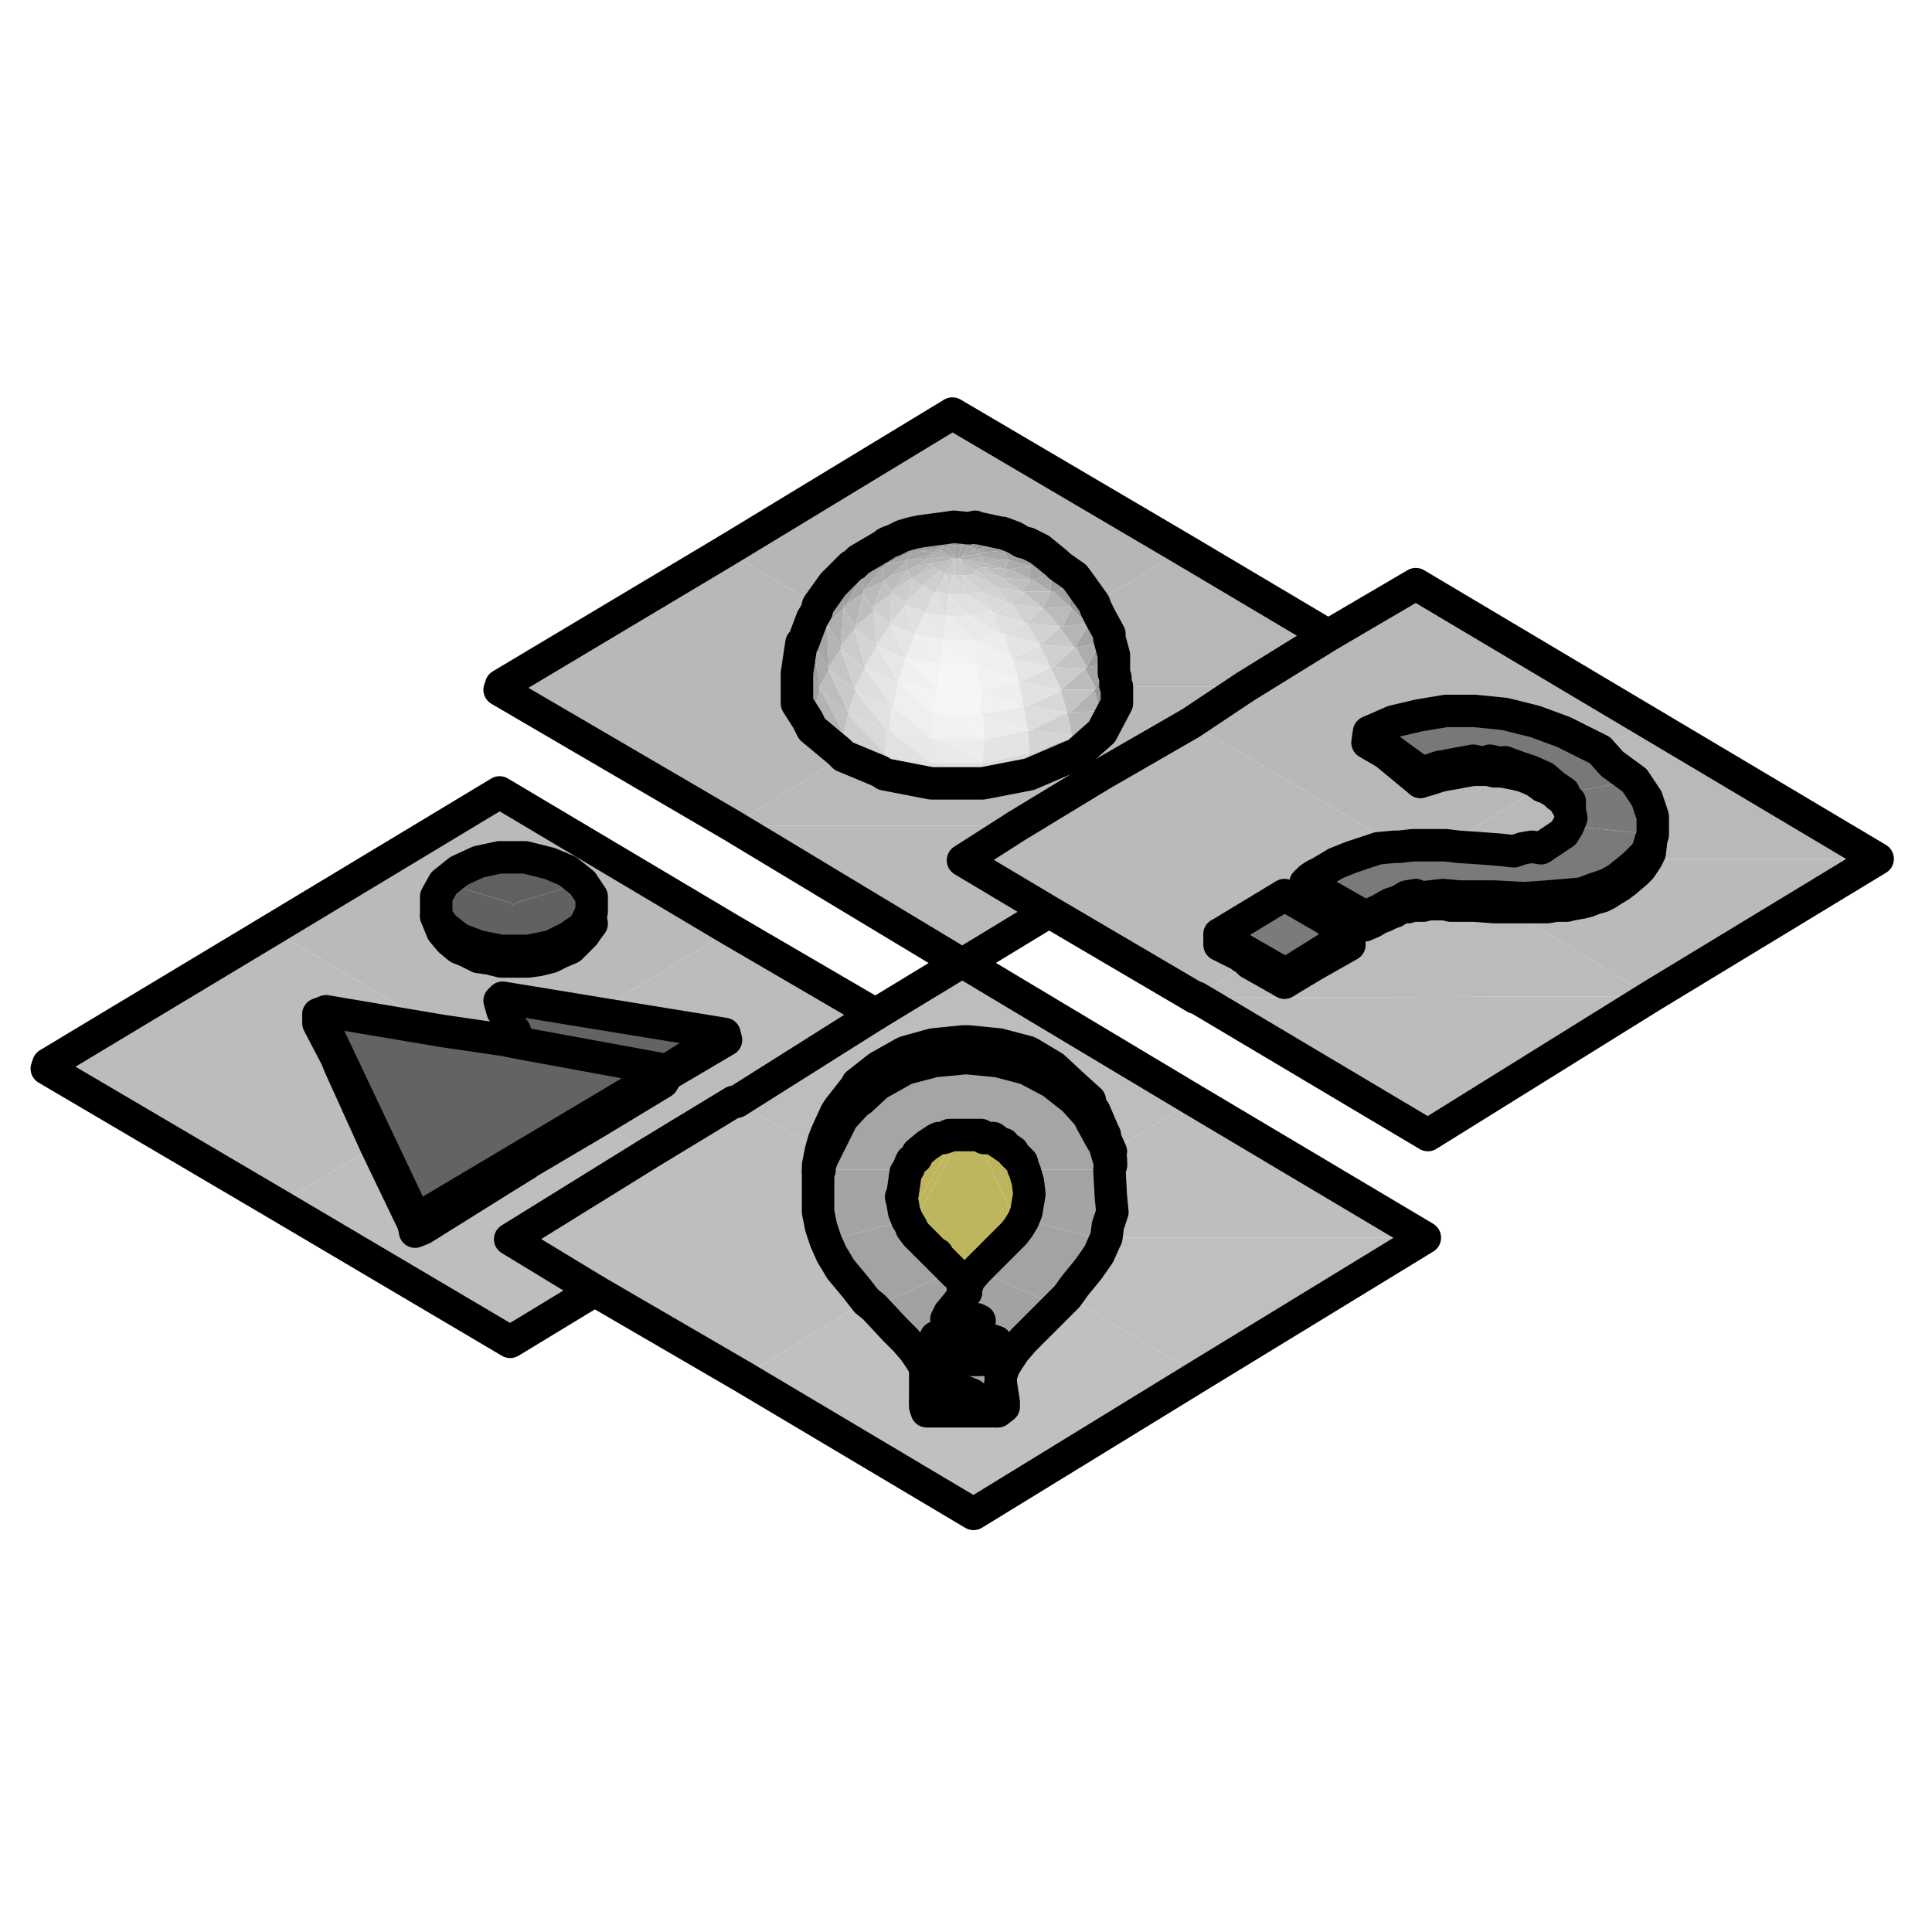 <?xml version="1.0" encoding="iso-8859-1"?>
<!DOCTYPE svg PUBLIC "-//W3C//DTD SVG 20000303 Stylable//EN"
"http://www.w3.org/TR/2000/03/WD-SVG-20000303/DTD/svg-20000303-stylable.dtd">
<!-- Generator: --> 
<svg width="256pt" height="256pt" viewBox="0 0 256 256">
	<g  id="FRAME_0" style="visibility:visible" fill-rule="evenodd">
		<path style="fill:rgb(107,107,107);opacity:1;stroke-width:0"
		 d="M126.4,69.8 L126.6,70 L125.2,70 L125,70 L126.4,69.8 M116.6,72.8 L114,74.2 L113.8,74.2 L113.6,74.6 L113.2,74.8 L113.8,74.2 L117.2,72.2 L116.6,72.8 M213,117.2 L214.4,116.4 L214.6,117.4 L213.6,118 L213,117.2 "/>
		<path style="fill:rgb(182,182,182);opacity:1;stroke-width:0"
		 d="M126.4,69.8 L125,70 L122,70.4 L121,70.6 L119.6,71 L119.2,71.2 L118.8,71.4 L118.4,71.6 L117.8,71.8 L117.4,72 L117.2,72.2 L113.8,74.2 L113.2,74.8 L112.8,75 L110.4,77.4 L108.4,80.2 L96.2,73 L126.2,54.8 L156.8,72.8 L145,80 L144,78.6 L143,77.2 L142.4,76.4 L140.4,75 L140,74.6 L137.8,72.8 L136.2,72 L135.4,71.8 L134.4,71.2 L132.8,70.6 L132.6,70.6 L129.8,70 L129.6,70 L129.2,69.8 L128.4,70 L126.4,69.8 M123,74 L123.6,73.8 L123.6,74.6 L123.4,74.6 L121,75.2 L123,74 M112.2,80 L114.4,78.6 L113.4,83 L111.8,80.6 L112.2,80 "/>
		<path style="fill:rgb(101,101,101);opacity:1;stroke-width:0"
		 d="M126.4,69.8 L128.4,70 L126.6,70 L126.4,69.8 "/>
		<path style="fill:rgb(109,109,109);opacity:1;stroke-width:0"
		 d="M128.4,70 L129.2,69.8 L129.6,70 L129.8,70 L130.4,70.4 L128.4,70.2 L128.4,70 M122,70.6 L121.8,70.8 L121.4,71 L121.2,71 L118.6,71.8 L118,71.8 L117.8,71.8 L118.4,71.6 L118.8,71.4 L119.2,71.2 L119.6,71 L121,70.6 L122,70.6 M73,125.4 L74.2,126.2 L73,126.8 L73,125.4 "/>
		<path style="fill:rgb(122,122,122);opacity:1;stroke-width:0"
		 d="M125,70 L125.2,70 L125.6,70.8 L123,70.6 L124,70.2 L125,70 M147.6,86.8 L147.6,89.2 L147,88 L147,87.4 L147.6,86.8 M204.4,104.2 L204.6,103.6 L205,104.4 L204.4,104.2 M207.8,109.4 L217.4,110.4 L217.8,110.4 L218.4,110.6 L219,110.6 L218.8,111.2 L218.2,113 L216.6,114.6 L214.4,116.4 L213,117.2 L211.2,117.8 L209.6,118.4 L207.4,118.6 L205,118.8 L202.2,119 L201.8,119 L198,118.8 L193.8,118.8 L193.4,118.8 L191.2,118.6 L189.4,118.8 L187.8,119 L187.6,118.6 L186.4,118.8 L185.4,119.4 L184.2,119.8 L182.8,120.6 L180.8,119.4 L180.2,119 L175.4,116.6 L175.2,116.4 L174.8,116.2 L174.2,116 L175,115.6 L177,114.4 L179,113.6 L180.8,113 L182.6,112.4 L184.8,112.2 L185.4,112.2 L187.2,112 L188.4,112 L190,112 L191.6,112 L193.2,112.2 L196.2,112.4 L198.8,112.6 L200.6,112.8 L201.8,112.4 L203,112.2 L204.2,112.4 L205.4,111.6 L206,111.2 L207.2,110.4 L207.8,109.4 M161.6,123.8 L162.2,124.4 L170.2,129 L170.2,130.2 L165.6,127.6 L165,127 L164.6,126.8 L164.4,126.6 L161.6,125.2 L161.6,123.8 M63.4,125.4 L66.4,126 L66.4,127.4 L64.8,127 L63.4,125.4 "/>
		<path style="fill:rgb(120,120,120);opacity:1;stroke-width:0"
		 d="M126.6,70 L128.4,70 L128.4,70.2 L128,71 L127.4,70.8 L125.2,70 L126.6,70 M120.4,71.6 L119.4,71.8 L118.6,71.8 L121.2,71 L120.4,71.6 M107.6,83.2 L106.6,86.6 L106.4,86 L106.4,85.2 L107.6,82 L107.6,83.2 M147,84 L145.8,85 L145.8,81.8 L147,84 M191.6,94.2 L195.4,94.2 L199.4,94.6 L203.4,95.6 L207.2,97 L210.8,98.8 L212,99.4 L213.6,101.2 L216.6,103.4 L216.4,103.4 L216,103.6 L215.8,103.6 L207.8,105 L207.2,105 L206,104.2 L204.6,103 L202.8,102.2 L201,101.6 L199.4,101 L199.2,101.2 L197.4,100.8 L197.2,101.2 L195.2,100.8 L193,101.2 L191,101.6 L190.8,101.6 L188.4,102.4 L181.8,97.6 L181.4,97 L184.6,95.6 L188,94.8 L191.6,94.2 M123.6,138.4 L123.8,140.6 L120,141.6 L123.6,138.4 "/>
		<path style="fill:rgb(102,102,102);opacity:1;stroke-width:0"
		 d="M125,70 L124,70.2 L122,70.4 L125,70 M73,125.4 L75.4,124.2 L75.6,125.6 L74.2,126.2 L73,125.4 M116.4,141.4 L119.6,139.6 L116.8,143.4 L116.6,143.4 L116.4,141.4 "/>
		<path style="fill:rgb(103,103,103);opacity:1;stroke-width:0"
		 d="M129.8,70 L132.6,70.6 L131.6,70.6 L131.2,70.6 L130.4,70.4 L129.8,70 "/>
		<path style="fill:rgb(123,123,123);opacity:1;stroke-width:0"
		 d="M128.4,70.2 L130.4,70.4 L131.2,70.6 L129.8,71.2 L128.4,70.2 M174.2,116 L174.8,116.2 L175.2,116.4 L175.4,116.6 L180.2,119 L180.8,119.4 L182.8,120.6 L181,121.4 L180.8,121.4 L173.4,117.2 L173,117 L173.6,116.4 L174.2,116 M170.2,118.6 L175.4,121.6 L178.8,123.8 L170.8,128.8 L170.2,129 L162.2,124.4 L161.6,123.8 L170.2,118.6 M132.4,138.4 L132.2,140.6 L128.4,138 L132.4,138.4 "/>
		<path style="fill:rgb(110,110,110);opacity:1;stroke-width:0"
		 d="M124,70.2 L123,70.6 L122,70.6 L121,70.6 L122,70.4 L124,70.2 M106.2,85.2 L106.4,85.2 L106.4,86 L106,89 L105.6,89.8 L105.6,89.2 L106.2,85.2 M180.8,121.4 L181,121.4 L181.8,122.2 L180.8,122.6 L180.8,121.4 "/>
		<path style="fill:rgb(131,131,131);opacity:1;stroke-width:0"
		 d="M122,70.6 L123,70.6 L125.6,70.8 L123.6,71.2 L122,70.6 M131.6,70.6 L133.4,71.4 L133.6,71.8 L131.8,72 L131.4,72 L131.2,70.6 L131.6,70.6 M140,74.6 L140.4,75 L139.6,76 L139.2,76 L138.4,74 L140,74.6 M105.6,90.6 L105.8,91 L107,95.4 L105.6,93.2 L105.6,90.6 M147.8,90.8 L148,91 L148,93.2 L145.8,94 L147.8,90.8 M184.2,119.8 L185.4,119.4 L185.4,120.4 L184.8,120.8 L184.2,120 L184.2,119.8 "/>
		<path style="fill:rgb(115,115,115);opacity:1;stroke-width:0"
		 d="M132.6,70.6 L132.8,70.6 L133.4,71.4 L131.6,70.6 L132.6,70.6 M112.6,75.8 L110.4,78.6 L109.8,79 L109.4,79.8 L108.2,81 L108.4,80.2 L110.4,77.8 L110.4,77.4 L112.8,75 L112.6,75.8 M213.6,118 L213,118.4 L213,117.2 L213.6,118 "/>
		<path style="fill:rgb(128,128,128);opacity:1;stroke-width:0"
		 d="M125.6,70.8 L125.2,70 L127.4,70.8 L126,70.8 L125.6,70.8 M147,84 L147,84.6 L147,87.4 L145.8,85.2 L145.8,85 L147,84 M213,117.2 L213,118.4 L212.2,118.8 L211.4,118 L211.2,117.8 L213,117.2 M66.4,126 L66.8,126 L70,126 L70,127.4 L68.2,127.4 L66.4,127.4 L66.4,126 "/>
		<path style="fill:rgb(129,129,129);opacity:1;stroke-width:0"
		 d="M122,70.6 L123.6,71.2 L123.2,71.4 L120.4,71.6 L121.2,71 L121.4,71 L121.8,70.8 L122,70.6 M128,71 L128.4,70.2 L129.8,71.2 L128,71 M112.2,77 L112,77.4 L111.6,78.2 L110.4,78.6 L112.6,75.8 L112.2,77 "/>
		<path style="fill:rgb(149,149,149);opacity:1;stroke-width:0"
		 d="M125.6,70.8 L126,70.8 L127.4,72.2 L128,71.2 L128.6,72.4 L128.4,72.4 L127.4,72.2 L126.4,72.2 L126,72.2 L125.6,70.8 M131.4,72 L131.2,72.2 L129.6,72.8 L129.2,72.8 L129.8,71.4 L131.4,72 "/>
		<path style="fill:rgb(142,142,142);opacity:1;stroke-width:0"
		 d="M127.4,70.8 L128,71 L128,71.2 L127.4,72.2 L126,70.8 L127.4,70.8 M114.4,76 L114.2,76.4 L112,77.4 L112.2,77 L115,74.2 L114.4,76 M189.6,103.2 L188.2,103.6 L188.4,102.4 L189.6,103.2 M211.2,117.8 L211.4,118 L211.4,119 L210.4,119.4 L209.6,118.6 L209.6,118.4 L211.2,117.8 "/>
		<path style="fill:rgb(144,144,144);opacity:1;stroke-width:0"
		 d="M128,71 L129.8,71.2 L129.8,71.4 L128.6,72.4 L128,71.2 L128,71 M125.6,70.8 L126,72.2 L124,71.4 L123.6,71.2 L125.6,70.8 M131.8,72 L133.6,71.8 L133,73 L132.6,73 L131.8,72 M135.8,73.2 L138,73.8 L136.6,75 L135.8,73.2 M106.6,88 L106.8,88.4 L107.6,93.6 L105.8,91 L105.6,90.6 L105.6,90.2 L105.6,89.8 L106,89 L106.6,88 M147.6,89.2 L147.8,89.8 L147.8,90.8 L145.2,91.2 L147,88 L147.6,89.2 M188.4,102.4 L190.8,101.6 L190.8,102.8 L189.6,103.2 L188.4,102.4 "/>
		<path style="fill:rgb(112,112,112);opacity:1;stroke-width:0"
		 d="M134.4,71.2 L135.4,71.8 L134,71.8 L133.6,71.8 L133.4,71.4 L132.8,70.6 L134.4,71.2 M138,73.8 L137.8,72.8 L140,74.6 L138.4,74 L138,73.8 M182.8,120.8 L182.8,121.6 L181.8,122.2 L181,121.4 L182.8,120.6 L182.8,120.8 "/>
		<path style="fill:rgb(135,135,135);opacity:1;stroke-width:0"
		 d="M129.8,71.2 L131.2,70.6 L131.4,72 L129.8,71.4 L129.8,71.2 M118.2,73.2 L118,73.2 L116,73.6 L119.4,72 L118.2,73.2 "/>
		<path style="fill:rgb(148,148,148);opacity:1;stroke-width:0"
		 d="M124,71.4 L125,72.4 L123,72.2 L122.8,72.2 L122.4,72 L123.2,71.4 L123.6,71.2 L124,71.4 M109.6,82.8 L109.6,83 L108,84.8 L108,84 L109.4,80.4 L109.6,82.8 M107.6,93.6 L107.8,94 L108,94.6 L107.6,96.6 L107,95.4 L105.8,91 L107.6,93.6 M201,101.8 L201,101.6 L202.8,102.2 L202.8,102.4 L202.8,103.2 L201.8,102.8 L201,101.8 "/>
		<path style="fill:rgb(139,139,139);opacity:1;stroke-width:0"
		 d="M123.2,71.4 L122.4,72 L121.8,72.2 L119.4,71.8 L120.4,71.6 L123.2,71.4 M145.8,94 L148,93.2 L146,97 L145.8,94.2 L145.8,94 "/>
		<path style="fill:rgb(124,124,124);opacity:1;stroke-width:0"
		 d="M117.8,71.8 L118,71.8 L118.6,71.8 L119.4,71.8 L119.4,72 L116,73.6 L116.6,72.8 L117.2,72.2 L117.4,72 L117.8,71.8 M106.4,86 L106.6,86.6 L106.6,87.2 L106.6,88 L106,89 L106.4,86 M173,117 L173.4,117.2 L180.8,121.4 L180.8,122.6 L177.2,120.6 L176.2,119.8 L175.8,119.6 L175.6,119.4 L173.2,118.2 L173,117 M127.8,138 L128.4,138 L132.2,140.6 L128,140.2 L127.8,138 M127.6,138 L123.8,140.6 L123.6,138.4 L127.6,138 "/>
		<path style="fill:rgb(143,143,143);opacity:1;stroke-width:0"
		 d="M133.6,71.8 L134,71.8 L135.6,73.2 L135.4,73.2 L133,73 L133.6,71.8 M118,73.2 L117.8,73.6 L114.8,75.8 L114.4,76 L115,74.2 L115.6,73.8 L116,73.6 L118,73.2 "/>
		<path style="fill:rgb(127,127,127);opacity:1;stroke-width:0"
		 d="M135.4,71.8 L135.8,72 L138,73.8 L135.8,73.2 L135.6,73.2 L134,71.8 L135.4,71.8 M184.8,120.8 L184.2,121 L184.2,120 L184.8,120.8 "/>
		<path style="fill:rgb(141,141,141);opacity:1;stroke-width:0"
		 d="M119.4,72 L119.4,71.8 L121.8,72.2 L118.2,73.2 L119.4,72 M186,120.2 L185.4,120.4 L185.4,119.4 L186,120.2 "/>
		<path style="fill:rgb(106,106,106);opacity:1;stroke-width:0"
		 d="M135.8,72 L135.4,71.8 L136.2,72 L135.8,72 "/>
		<path style="fill:rgb(156,156,156);opacity:1;stroke-width:0"
		 d="M121.8,72.2 L122.4,72 L122.8,72.2 L123,72.2 L125,72.4 L124.2,72.8 L121.8,73 L120.8,73 L120.8,73.2 L117.4,74.8 L117.8,73.6 L118,73.2 L118.2,73.2 L120.8,73 L121.8,72.2 M112,77.4 L114.2,76.4 L112.2,80 L111.8,80.6 L111.6,78.2 L112,77.4 M107.8,85.4 L108.6,91 L106.8,88.4 L106.6,88 L106.6,87.2 L107.8,85.4 M187,120 L186.6,120.2 L186.6,119.4 L187,120 "/>
		<path style="fill:rgb(157,157,157);opacity:1;stroke-width:0"
		 d="M131.4,72 L131.8,72 L132.6,73 L130,73.2 L131.2,72.2 L131.4,72 M135.4,73.2 L133.6,74.2 L133,73 L135.4,73.2 M208.4,119.8 L207.6,120 L207.6,118.8 L208.4,119.8 "/>
		<path style="fill:rgb(111,111,111);opacity:1;stroke-width:0"
		 d="M135.8,72 L136.2,72 L137.8,72.8 L138,73.8 L135.8,72 M144,78.6 L143.8,79 L143,77.2 L144,78.6 M181.4,97 L181.8,97.6 L188.4,102.4 L188.2,103.6 L183.6,99.8 L181.2,98.4 L181.4,97 "/>
		<path style="fill:rgb(151,151,151);opacity:1;stroke-width:0"
		 d="M126,72.2 L125.4,72.4 L125,72.4 L124,71.4 L126,72.2 M120.8,73 L118.2,73.2 L121.8,72.2 L120.8,73 M144,79.4 L144,82.6 L142,80.6 L141.8,80.4 L144,79.4 "/>
		<path style="fill:rgb(165,165,165);opacity:1;stroke-width:0"
		 d="M126,72.2 L126.4,72.2 L126.6,73.8 L125.4,72.4 L126,72.2 M128.4,72.4 L127.4,73.8 L127,74 L127.4,72.2 L128.4,72.4 M145.8,85 L145.8,85.2 L142.6,85.8 L142.4,85.8 L144.2,82.8 L145.8,85 M187.8,120 L187.8,119 L188.6,120 L187.8,120 M128,140.2 L132.2,140.6 L136,141.6 L139.4,143.4 L142.2,145.6 L142.4,145.8 L144.2,147.8 L144.4,148.2 L144.6,148.6 L145.8,150.8 L146.4,151.8 L146.8,153.2 L147,153.8 L147.2,154.4 L147,155 L136.8,155 L135.8,155.2 L135.6,154.8 L135.4,154 L134.2,152.8 L134.2,152.6 L133,151.8 L133,151.6 L132.8,151.6 L132.4,151.4 L131.6,150.8 L131,150.8 L130.4,150.8 L130,150.4 L129.6,150.4 L129,150.4 L128.4,150.4 L127.8,150.4 L127.2,150.4 L126.8,150.4 L126.2,150.4 L125.8,150.4 L125.6,150.6 L125,150.8 L124.4,150.8 L124,151 L122.8,151.8 L121.6,152.8 L121.4,153.4 L120.8,153.8 L120.6,154.2 L120.4,154.8 L120,155.4 L119.4,155 L119.2,155 L108.6,155 L108.6,154.4 L109,153.4 L109.8,151.8 L111.4,148.6 L111.4,148.4 L113.8,145.8 L114,145.8 L116.6,143.4 L116.8,143.4 L120,141.6 L123.8,140.6 L128,140.2 "/>
		<path style="fill:rgb(164,164,164);opacity:1;stroke-width:0"
		 d="M127.4,72.2 L127,74 L126.2,74 L126.6,73.8 L126.4,72.2 L127.4,72.2 M120.2,74.2 L117.4,74.8 L120.8,73.2 L120.2,74.2 M114.4,76 L114.8,75.8 L117,75.2 L114.4,78.2 L114.2,76.4 L114.4,76 M139.2,76 L136.8,76.8 L136.6,76.8 L136.6,75 L139.2,76 M147,88 L145.2,91.2 L143.8,88.6 L144,88.4 L147,88 M195.2,100.8 L195.2,101 L195.2,102 L194,102.2 L193,101.2 L195.2,100.8 M206.2,120 L205,120.2 L205,118.8 L206.2,120 M108.6,155 L119.2,155 L119.4,155 L120,155.4 L119.8,156.8 L119.6,158.2 L119.4,158.6 L119.6,159.4 L119.8,160.6 L120.2,161.6 L120.8,162.6 L120.8,162.8 L121.4,163.6 L121.6,163.8 L122.4,164.6 L121.8,165 L120.6,163.8 L120,163 L119.6,162 L119.4,162 L119,162 L110.4,164.2 L109.4,164.4 L108.8,162.6 L108.4,160.6 L108.4,158.6 L108.4,155.2 L108.6,155 M136.8,155 L147,155 L147.2,158.6 L147.4,160.6 L146.8,162.4 L146.6,164 L146.4,164.4 L145.6,164.2 L137.2,162 L136.4,162 L136,163 L135.4,163.8 L135.2,163.8 L134.2,165.2 L133.2,164.6 L134.4,163.4 L135,162.6 L135.6,161.6 L136,160.6 L136.2,159.4 L136.4,158.2 L136.2,156.6 L135.8,155.2 L136.8,155 "/>
		<path style="fill:rgb(153,153,153);opacity:1;stroke-width:0"
		 d="M128.6,72.4 L129.8,71.4 L129.2,72.8 L128.6,72.4 M201,102.6 L201,101.8 L201.8,102.8 L201,102.6 "/>
		<path style="fill:rgb(167,167,167);opacity:1;stroke-width:0"
		 d="M125.4,72.4 L126.6,73.8 L126.2,73.8 L124.2,72.8 L125,72.4 L125.4,72.4 M128.4,72.4 L128.6,72.4 L129.2,72.8 L127.4,73.8 L128.4,72.4 M132.6,73 L133,73 L133.6,74.2 L132.6,74.2 L130.6,73.8 L130.2,73.8 L130,73.4 L130,73.2 L132.6,73 M114.4,78.2 L114.4,78.6 L112.2,80 L114.2,76.4 L114.4,78.2 M146,97 L142,97.4 L145.8,94.2 L146,97 M201.8,119 L202.2,119 L203.4,120.2 L201.8,120.2 L201.8,119 M189.4,119.8 L189.4,118.8 L190.2,119.8 L189.4,119.8 "/>
		<path style="fill:rgb(159,159,159);opacity:1;stroke-width:0"
		 d="M129.6,72.8 L131.2,72.2 L130,73.2 L129.6,72.8 "/>
		<path style="fill:rgb(171,171,171);opacity:1;stroke-width:0"
		 d="M129.2,72.8 L129.6,72.8 L130,73.2 L130,73.4 L127.4,73.8 L129.2,72.8 M123.8,73.2 L124.2,72.8 L126.2,73.8 L123.8,73.2 M136.6,75 L133.8,75.4 L133.2,75.4 L133.6,74.2 L136.6,75 M109.8,88.4 L109.8,88.8 L108.6,91 L107.8,85.4 L109.8,88.4 "/>
		<path style="fill:rgb(166,166,166);opacity:1;stroke-width:0"
		 d="M120.8,73 L121.8,73 L123.8,73.2 L123.8,73.4 L120.6,74.2 L120.2,74.2 L120.8,73.2 L120.8,73 M108,84.8 L109.6,83 L109.8,88.4 L107.8,85.4 L108,84.8 M107.6,96.6 L108,94.6 L111.2,99.6 L107.6,96.6 M189.4,118.8 L189.4,119.8 L188.6,120 L187.8,119 L189.4,118.8 M205,118.8 L205,120.2 L203.4,120.2 L202.2,119 L205,118.8 "/>
		<path style="fill:rgb(163,163,163);opacity:1;stroke-width:0"
		 d="M124.2,72.8 L123.8,73.2 L121.8,73 L124.2,72.8 M199,102.2 L199.2,101.2 L200,102.4 L199,102.2 M136.4,162 L137.2,162 L145.6,164.2 L146.4,164.4 L145.6,166.2 L144.2,168.2 L142.4,170.4 L141.4,171.8 L140,173.2 L139.6,172.8 L131,169 L130.4,168.6 L129.8,169.2 L128,170.8 L127.8,170.8 L127.6,170.8 L127.4,170.8 L127.2,170.4 L125.6,168.6 L125.2,168.4 L125,169 L115.8,173.2 L114.8,172.4 L113.4,170.6 L111.4,168.2 L110.2,166.2 L109.4,164.4 L110.4,164.2 L119,162 L119.4,162 L119.6,162 L120,163 L120.6,163.8 L121.8,165 L122.4,164.6 L124,166.2 L124.2,166.2 L124.4,166.6 L126,168.2 L126.6,168.8 L128,170 L129.6,168.2 L131.6,166.2 L133.2,164.6 L134.2,165.2 L135.2,163.8 L135.4,163.8 L136,163 L136.4,162 "/>
		<path style="fill:rgb(158,158,158);opacity:1;stroke-width:0"
		 d="M135.4,73.2 L135.6,73.2 L135.8,73.2 L136.6,75 L133.6,74.2 L135.4,73.2 M111.8,80.6 L110,82.2 L111.6,78.2 L111.8,80.6 "/>
		<path style="fill:rgb(119,119,119);opacity:1;stroke-width:0"
		 d="M116,73.6 L115.6,73.8 L115,74.2 L113.6,74.6 L113.8,74.2 L114,74.2 L116.6,72.8 L116,73.6 M184.2,120 L184.2,121 L183.4,121.4 L182.8,120.8 L182.8,120.6 L184.2,119.8 L184.2,120 "/>
		<path style="fill:rgb(176,176,176);opacity:1;stroke-width:0"
		 d="M123.8,73.2 L126.2,73.8 L126.6,73.8 L126.2,74 L123.6,73.8 L123.8,73.4 L123.8,73.2 M130.2,73.8 L130.6,73.8 L132.6,74.2 L130.4,74.6 L130.2,73.8 "/>
		<path style="fill:rgb(172,172,172);opacity:1;stroke-width:0"
		 d="M123.8,73.4 L123.6,73.8 L123,74 L120.6,74.2 L123.8,73.4 M120.2,74.4 L117.8,76.4 L117.2,77 L117,75.2 L117.4,74.8 L120.2,74.2 L120.2,74.4 "/>
		<path style="fill:rgb(175,175,175);opacity:1;stroke-width:0"
		 d="M130.2,73.8 L127.8,74.2 L127.2,74 L127,74 L127.4,73.8 L130,73.4 L130.2,73.8 M110,82.2 L111.8,80.6 L111.4,85.6 L109.6,82.8 L110,82.2 "/>
		<path style="fill:rgb(181,181,181);opacity:1;stroke-width:0"
		 d="M126.2,74 L126,74.2 L123.6,74.6 L123.6,73.8 L126.2,74 M144,82.6 L144.2,82.8 L142.4,85.8 L140.4,83.2 L140.4,83 L140.8,83 L144,82.6 M111.8,97.2 L112,97.6 L111.8,100.2 L111.2,99.6 L108,94.6 L111.8,97.2 "/>
		<path style="fill:rgb(147,147,147);opacity:1;stroke-width:0"
		 d="M138.4,74 L139.2,76 L136.6,75 L138,73.8 L138.4,74 M186.4,118.8 L186.6,119.4 L186.6,120.2 L186,120.2 L185.4,119.4 L186.4,118.8 "/>
		<path style="fill:rgb(198,198,198);opacity:1;stroke-width:0"
		 d="M126.2,74 L127,74 L127.2,74.2 L127.2,74.4 L127.6,76.2 L126.4,76.2 L126.4,74.2 L126.2,74 "/>
		<path style="fill:rgb(190,190,190);opacity:1;stroke-width:0"
		 d="M127.2,74 L127.2,74.2 L127,74 L127.2,74 M127.8,74.2 L128,74.2 L130,75.2 L129.2,75.6 L127.2,74.2 L127.8,74.2 M130.4,75.2 L133.2,75.4 L132.8,76.6 L132.4,76.4 L130.4,75.2 M135.4,78.4 L139.2,78.4 L138.2,80.6 L135.8,78.6 L135.4,78.4 M97.6,146 L108.8,152.4 L108.4,154.4 L108.4,155.2 L108.4,158.6 L108.4,160.6 L108.8,162.6 L109.4,164.4 L110.2,166.2 L111.4,168.2 L113.4,170.6 L114.8,172.4 L98.4,182.4 L78.8,171 L67.6,177.8 L36.8,159.6 L49.8,151.8 L54.8,162.2 L55,163.2 L56,162.8 L67.2,155.8 L69.8,154.2 L70,154 L70.4,153.8 L79.2,148.6 L86,152.8 L97.2,146 L97.6,146 M147.2,152.6 L158.2,145.8 L188.8,164 L146.6,164 L146.8,162.4 L147.4,160.6 L147.2,158.6 L147,155 L147.2,154.4 L147.2,153.6 L147,153.6 L147,153.2 L147.2,152.6 "/>
		<path style="fill:rgb(186,186,186);opacity:1;stroke-width:0"
		 d="M127.2,74 L127.8,74.2 L127.2,74.2 L127.2,74 M126.2,74 L126.4,74.2 L126,74.2 L123.8,75.2 L123.6,74.6 L126,74.2 L126.2,74 M128,74.2 L130.4,74.6 L133.2,75.4 L130.4,75.2 L130,75.2 L128,74.2 M133.2,75.4 L133.8,75.4 L136.6,76.8 L132.8,76.6 L133.2,75.4 M114.4,78.2 L117.2,77 L115.6,80.6 L114.4,78.6 L114.4,78.2 M141.4,94.4 L141.8,94.4 L145.8,94.2 L142,97.4 L141.4,94.4 M146,102.6 L157.8,95.8 L185.4,112.2 L184.8,112.2 L182.6,112.4 L180.8,113 L179,113.6 L177,114.4 L175,115.6 L174.2,116 L173.6,116.4 L173,117 L173.2,118.2 L175.6,119.4 L175.8,119.6 L176.2,119.8 L177.2,120.6 L175.4,121.6 L170.2,118.6 L161.6,123.8 L161.6,125.2 L164.4,126.6 L164.6,126.8 L165,127 L165.6,127.6 L158.4,132.2 L139,120.8 L127.8,127.6 L127.2,127.6 L97,109.4 L134.8,109.4 L146,102.6 M66.2,113.6 L63.4,114.2 L60.8,115.4 L58.8,117 L57.8,118.8 L57.8,120.8 L57.8,121.4 L58.6,123.4 L59.6,124.6 L60.8,125.6 L61.8,126 L63.4,126.8 L64.8,127 L66.4,127.4 L68.2,127.4 L70,127.4 L71.4,127.2 L73,126.8 L74.2,126.2 L75.6,125.6 L76.4,124.8 L77.4,123.8 L77.8,123.2 L78.4,122.4 L78.2,121.2 L78.4,120.8 L78.4,118.8 L77.2,117 L75.2,115.4 L72.8,114.4 L69.6,113.6 L66.2,113.6 M248.8,113.8 L218.8,132 L199.2,120.2 L199.8,120.2 L201.8,120.2 L203.4,120.2 L205,120.2 L206.2,120 L207.6,120 L208.4,119.8 L209.6,119.6 L210.4,119.4 L211.4,119 L212.2,118.8 L213,118.4 L213.6,118 L214.6,117.4 L215.4,116.8 L216.8,115.6 L217.4,115 L218.2,113.8 L248.8,113.8 M36,123.2 L66.2,105 L96.8,123.2 L78.8,134.2 L66.6,132.2 L66.2,132.6 L66.6,134 L66.8,134 L67.6,135.8 L68.2,136.6 L68.8,138.2 L66.8,137.8 L58.6,136.6 L36,123.2 "/>
		<path style="fill:rgb(180,180,180);opacity:1;stroke-width:0"
		 d="M130.2,73.8 L130.4,74.6 L128,74.2 L127.8,74.2 L130.2,73.8 M139.2,78.4 L139.6,78.4 L141.8,80.4 L138.2,80.6 L139.2,78.4 M109.6,82.8 L111.4,85.6 L111.4,86 L109.8,88.4 L109.6,83 L109.6,82.8 "/>
		<path style="fill:rgb(177,177,177);opacity:1;stroke-width:0"
		 d="M120.2,74.2 L120.6,74.2 L123,74 L121,75.2 L120.2,75.6 L120.2,74.4 L120.2,74.2 "/>
		<path style="fill:rgb(191,191,191);opacity:1;stroke-width:0"
		 d="M126,74.2 L126.4,74.2 L126.4,74.4 L124.4,75.6 L123.8,75.2 L123.6,75.4 L121.6,76.2 L123.4,74.6 L123.6,74.6 L123.8,75.2 L126,74.2 M132.8,76.6 L136.6,76.8 L135.4,78.4 L132.8,76.6 M115.6,80.6 L115.8,81 L113.4,83 L114.4,78.6 L115.6,80.6 M146.6,164 L188.8,164 L159,182.2 L141.4,171.8 L142.4,170.4 L144.2,168.2 L145.6,166.2 L146.4,164.4 L146.6,164 "/>
		<path style="fill:rgb(179,179,179);opacity:1;stroke-width:0"
		 d="M132.6,74.2 L133.6,74.2 L133.2,75.4 L130.4,74.6 L132.6,74.2 M120.2,75.6 L117.8,76.4 L120.2,74.4 L120.2,75.6 M108.6,91.6 L109,91.8 L111.8,97.2 L108,94.6 L107.8,94 L108.6,91.6 M145.8,94 L145.8,94.2 L141.8,94.4 L145,91.4 L145.8,94 "/>
		<path style="fill:rgb(197,197,197);opacity:1;stroke-width:0"
		 d="M126.4,74.4 L126.4,74.2 L126.4,76.2 L125.2,76 L126.4,74.4 M128.8,76.2 L127.6,76.2 L127.2,74.4 L128.8,76.2 M109.8,88.4 L111.4,86 L113.2,91.2 L109.8,88.8 L109.8,88.4 "/>
		<path style="fill:rgb(194,194,194);opacity:1;stroke-width:0"
		 d="M127.2,74.4 L127.2,74.2 L129.2,75.6 L128.8,76.2 L127.2,74.4 M124.4,75.6 L126.4,74.4 L125.2,76 L124.4,75.6 M118.2,78.4 L118.2,78.6 L115.6,80.6 L117.2,77 L118.2,78.4 "/>
		<path style="fill:rgb(130,130,130);opacity:1;stroke-width:0"
		 d="M113.2,74.8 L113.6,74.6 L115,74.2 L112.2,77 L112.6,75.8 L112.8,75 L113.2,74.8 "/>
		<path style="fill:rgb(154,154,154);opacity:1;stroke-width:0"
		 d="M117.4,74.8 L117,75.2 L114.8,75.8 L117.8,73.6 L117.4,74.8 M191,101.6 L193,101.2 L193,102.4 L191.8,102.6 L191,101.6 M209.6,118.4 L209.6,118.6 L209.6,119.6 L208.4,119.8 L207.6,118.8 L207.4,118.6 L209.6,118.4 "/>
		<path style="fill:rgb(188,188,188);opacity:1;stroke-width:0"
		 d="M121,75.2 L123.4,74.6 L121.6,76.2 L120.8,76.6 L120.2,75.6 L118.2,78.4 L117.2,77 L117.8,76.4 L120.2,75.6 L121,75.2 M145.2,91.2 L145,91.4 L140.6,91.4 L143.8,88.6 L145.2,91.2 M158.6,132.2 L218.8,132 L189.2,150.4 L158.6,132.2 M78.8,134.2 L96.8,123.2 L116,134.4 L97.6,146 L97.2,146 L86,152.8 L79.2,148.6 L87.8,143.4 L88.4,142.4 L96.2,137.8 L96,137 L78.8,134.2 M58.6,136.6 L43.2,134 L42.2,134.4 L42.2,135.6 L44.4,139.8 L44.6,140.2 L45,141.2 L49.8,151.8 L36.8,159.6 L6.2,141.6 L6.4,141 L36,123.2 L58.6,136.6 "/>
		<path style="fill:rgb(195,195,195);opacity:1;stroke-width:0"
		 d="M130.4,75.2 L132.4,76.4 L129.8,75.8 L129.2,75.6 L130,75.2 L130.4,75.2 M112,97.6 L112.4,97.8 L116.6,102.2 L111.8,100.2 L112,97.6 "/>
		<path style="fill:rgb(199,199,199);opacity:1;stroke-width:0"
		 d="M123.8,75.2 L124.4,75.6 L124.4,75.8 L122.8,77 L122.2,77.6 L121,76.8 L120.8,76.6 L121.6,76.2 L123.6,75.4 L123.8,75.2 "/>
		<path style="fill:rgb(174,174,174);opacity:1;stroke-width:0"
		 d="M133.8,75.4 L136.6,75 L136.6,76.8 L133.8,75.4 M117.2,77 L114.4,78.2 L117,75.2 L117.2,77 M144,82.6 L140.8,83 L142,80.6 L144,82.6 "/>
		<path style="fill:rgb(205,205,205);opacity:1;stroke-width:0"
		 d="M124.4,75.6 L125.2,76 L125.2,76.2 L124,78.4 L124.4,75.8 L124.4,75.6 "/>
		<path style="fill:rgb(202,202,202);opacity:1;stroke-width:0"
		 d="M129.2,75.6 L129.8,75.8 L131.2,77.2 L128.8,76.2 L129.2,75.6 M113.2,91.2 L113.4,91.6 L112.4,94.4 L109.8,88.8 L113.2,91.2 "/>
		<path style="fill:rgb(134,134,134);opacity:1;stroke-width:0"
		 d="M139.6,76 L140.4,75 L141.8,77.4 L139.6,76 "/>
		<path style="fill:rgb(155,155,155);opacity:1;stroke-width:0"
		 d="M139.2,76 L139.6,76 L141.8,77.4 L141.8,77.6 L139.6,78.4 L139.2,78.4 L139.2,76 M147,87.4 L147,88 L144,88.4 L145.8,85.2 L147,87.4 "/>
		<path style="fill:rgb(209,209,209);opacity:1;stroke-width:0"
		 d="M125.2,76.2 L125.2,76 L126.4,76.2 L125.8,78 L125.2,76.2 M138.2,80.6 L136,82.6 L135.8,82.6 L134,80 L138.2,80.6 "/>
		<path style="fill:rgb(210,210,210);opacity:1;stroke-width:0"
		 d="M126.4,76.2 L127.6,76.2 L127.8,78.2 L126.4,76.2 M136,82.6 L140.4,83 L140.4,83.2 L137.8,85.4 L136,82.6 "/>
		<path style="fill:rgb(208,208,208);opacity:1;stroke-width:0"
		 d="M128.8,76.2 L131.2,77.2 L131.6,77.6 L130,78.4 L129.6,77.8 L127.6,76.2 L128.8,76.2 M137.8,85.4 L142.4,85.8 L139.6,88.4 L139.2,88.4 L137.8,85.6 L137.8,85.4 M114.6,88.4 L114.6,88.6 L113.2,91.2 L111.4,86 L114.6,88.4 "/>
		<path style="fill:rgb(200,200,200);opacity:1;stroke-width:0"
		 d="M132.4,76.4 L132.8,76.6 L135.4,78.4 L132,77.8 L131.6,77.6 L131.2,77.2 L129.8,75.8 L132.4,76.4 M136.4,99.8 L137,99.8 L142,100.2 L136.4,102.6 L136.4,99.8 "/>
		<path style="fill:rgb(116,116,116);opacity:1;stroke-width:0"
		 d="M142.4,76.4 L141.8,77.4 L140.4,75 L142.4,76.4 M143.8,79 L144,78.6 L145,80 L145.2,80.6 L144,79.4 L143.8,79 M204.6,103 L206,104.2 L206,105 L205,104.4 L204.6,103.6 L204.6,103 M182.8,120.8 L183.4,121.4 L182.8,121.6 L182.8,120.8 "/>
		<path style="fill:rgb(193,193,193);opacity:1;stroke-width:0"
		 d="M120.8,76.6 L118.2,78.4 L120.2,75.6 L120.8,76.6 "/>
		<path style="fill:rgb(204,204,204);opacity:1;stroke-width:0"
		 d="M120.8,76.6 L121,76.8 L120,79.8 L118.2,78.6 L118.2,78.4 L120.8,76.6 "/>
		<path style="fill:rgb(168,168,168);opacity:1;stroke-width:0"
		 d="M136.8,76.8 L139.2,76 L139.2,78.4 L136.8,76.8 M197.4,100.8 L199.2,101.2 L199,102.2 L198,102.2 L197.2,101.2 L197.4,100.8 M195.2,102 L195.2,101 L196,102 L195.2,102 M191.2,118.6 L193.4,118.8 L193.8,118.8 L198,118.8 L201.8,119 L201.8,120.2 L199.8,120.2 L199.2,120.2 L198,120.2 L195.4,120 L193.4,120 L192.2,120 L191.4,119.8 L190.2,119.8 L189.4,118.8 L191.2,118.6 "/>
		<path style="fill:rgb(184,184,184);opacity:1;stroke-width:0"
		 d="M136.8,76.8 L139.2,78.4 L135.4,78.4 L136.6,76.8 L136.8,76.8 M108.4,80.2 L108.2,81 L107.6,82 L106.4,85.2 L106.2,85.2 L105.6,89.2 L105.6,89.8 L105.6,90.2 L105.6,90.6 L105.6,93.2 L107,95.4 L107.6,96.6 L111.2,99.6 L111.8,100.2 L97,109.4 L66.2,91.4 L66.4,90.8 L96.2,73 L108.4,80.2 M176,84.2 L187.6,77.4 L218.2,95.6 L212,99.4 L210.8,98.8 L207.2,97 L203.4,95.6 L199.4,94.6 L195.4,94.2 L191.6,94.2 L188,94.8 L184.6,95.6 L181.4,97 L181.2,98.4 L183.6,99.8 L188.2,103.6 L189.6,103.2 L190.8,102.8 L191.8,102.6 L193,102.4 L194,102.2 L195.2,102 L196,102 L197.2,102 L198,102.2 L199,102.2 L200,102.4 L201,102.6 L201.8,102.8 L202.8,103.2 L203.6,103.6 L204.4,104.2 L191.6,112 L190,112 L188.4,112 L187.2,112 L185.4,112.2 L157.8,95.8 L146,102.6 L142.4,100.2 L146,97 L148,93.2 L148,91 L165,91 L176,84.2 "/>
		<path style="fill:rgb(207,207,207);opacity:1;stroke-width:0"
		 d="M122.8,77 L124.4,75.8 L124,78.4 L123.8,78.6 L122.2,77.6 L122.8,77 M136.6,96.8 L141.4,94.4 L142,97.4 L136.6,96.8 M111.8,97.2 L112.4,94.6 L117,99.6 L117.4,100 L117.2,102.6 L116.6,102.2 L112.4,97.8 L112,97.6 L111.8,97.2 "/>
		<path style="fill:rgb(121,121,121);opacity:1;stroke-width:0"
		 d="M143,77.2 L143.8,79 L141.8,77.6 L141.8,77.4 L142.4,76.4 L143,77.2 M216.6,103.4 L218.2,105.8 L219,108.2 L219,110.6 L218.4,110.6 L217.8,110.4 L217.4,110.4 L207.8,109.4 L208.2,108.4 L208,107.4 L208,106.2 L207.2,106 L207.2,105 L207.8,105 L215.8,103.6 L216,103.6 L216.4,103.4 L216.6,103.4 M73,125.4 L73,126.8 L71.4,127.2 L70,126 L73,125.4 "/>
		<path style="fill:rgb(206,206,206);opacity:1;stroke-width:0"
		 d="M122.2,77.6 L122.2,77.8 L120,79.8 L121,76.8 L122.2,77.6 M135.4,78.4 L135.8,78.6 L133.8,80 L132,77.8 L135.4,78.4 M115.6,80.6 L118.2,78.6 L118,82.6 L115.8,81 L116.2,85.4 L113.2,83.4 L113.4,83 L115.8,81 L115.6,80.6 "/>
		<path style="fill:rgb(108,108,108);opacity:1;stroke-width:0"
		 d="M110.4,77.4 L110.4,77.8 L108.4,80.2 L110.4,77.4 M178.8,125.2 L174.2,127.8 L170.2,130.2 L170.2,129 L170.8,128.8 L178.8,123.8 L178.8,125.2 M120,139.4 L120,141.6 L116.8,143.4 L119.6,139.6 L120,139.4 "/>
		<path style="fill:rgb(216,216,216);opacity:1;stroke-width:0"
		 d="M122.2,77.6 L123.8,78.6 L122.6,81 L120,80.2 L120,79.8 L122.2,77.8 L122.2,77.6 M136,93.6 L140.6,91.6 L141.4,94.4 L136,93.6 M112.4,94.4 L113.4,91.6 L117.4,96.6 L112.4,94.6 L112.4,94.4 "/>
		<path style="fill:rgb(211,211,211);opacity:1;stroke-width:0"
		 d="M131.6,77.6 L132,77.8 L133.8,80 L130,78.4 L131.6,77.6 M120,79.8 L120,80.2 L118,82.6 L118.2,78.6 L120,79.8 "/>
		<path style="fill:rgb(213,213,213);opacity:1;stroke-width:0"
		 d="M129.6,77.8 L130,78.4 L128.2,78.8 L127.8,78.2 L127.6,76.2 L129.6,77.8 M118,82.6 L118,82.8 L116.2,85.4 L115.8,81 L118,82.6 "/>
		<path style="fill:rgb(212,212,212);opacity:1;stroke-width:0"
		 d="M125.8,78 L125.8,78.8 L124,78.4 L125.2,76.2 L125.8,78 M116.2,85.4 L116.2,85.6 L114.6,88.4 L113.2,83.4 L116.2,85.4 M136.2,96.8 L136.6,96.8 L142,97.4 L142,97.6 L137,99.8 L136.4,99.8 L136.2,96.8 "/>
		<path style="fill:rgb(214,214,214);opacity:1;stroke-width:0"
		 d="M125.8,78 L126.4,76.2 L127.8,78.2 L128.2,78.8 L125.8,78.8 L125.8,78 M117.2,102.6 L117.4,100 L123.4,103.8 L117.2,102.6 "/>
		<path style="fill:rgb(221,221,221);opacity:1;stroke-width:0"
		 d="M124,78.4 L125.8,78.8 L125.4,81.6 L123.8,78.6 L124,78.4 M135.2,90.4 L139.2,88.4 L140.6,91.4 L135.2,90.4 M135.6,93.6 L136,93.6 L141.4,94.4 L136.6,96.8 L136.2,96.8 L135.6,93.6 M123.4,101 L124,101 L130.2,103.8 L123.4,103.8 L123.4,101 "/>
		<path style="fill:rgb(161,161,161);opacity:1;stroke-width:0"
		 d="M139.6,78.4 L141.8,77.6 L141.8,80.4 L139.6,78.4 M194,102.2 L193,102.4 L193,101.2 L194,102.2 M122.6,182.8 L123.6,182.8 L131.8,184 L132.4,184 L132.6,183.2 L133,185.8 L133,186.4 L132.2,187 L128.8,187 L125.4,187 L122.8,187 L122.6,186.4 L122.6,185.8 L122.6,182.8 M123.2,184 L123.8,184 L125.8,183.6 L123.2,183.4 L123.2,184 "/>
		<path style="fill:rgb(145,145,145);opacity:1;stroke-width:0"
		 d="M110.4,78.6 L111.6,78.2 L110,82.2 L109.6,82.8 L109.4,80.4 L109.4,79.8 L109.8,79 L110.4,78.6 M143.8,79 L144,79.4 L141.8,80.4 L141.8,77.6 L143.8,79 "/>
		<path style="fill:rgb(219,219,219);opacity:1;stroke-width:0"
		 d="M128.2,78.8 L130,78.4 L131.4,81 L128.2,78.8 "/>
		<path style="fill:rgb(223,223,223);opacity:1;stroke-width:0"
		 d="M125.8,78.8 L128.2,78.8 L128.6,81.6 L125.8,78.8 M137.8,85.6 L139.2,88.4 L134.2,87.2 L134,87.2 L137.8,85.6 "/>
		<path style="fill:rgb(217,217,217);opacity:1;stroke-width:0"
		 d="M133.8,80 L131.6,81.2 L131.4,81 L130,78.4 L133.8,80 M117.4,96.6 L117.4,100 L117,99.6 L112.4,94.6 L117.4,96.6 M130.2,101 L130.8,101 L136.4,99.8 L136.4,102.6 L130.2,103.8 L130.2,101 "/>
		<path style="fill:rgb(203,203,203);opacity:1;stroke-width:0"
		 d="M133.8,80 L135.8,78.6 L138.2,80.6 L134,80 L133.8,80 M136,82.6 L138.2,80.6 L140.4,83 L136,82.6 M111.4,85.6 L113.2,83.4 L114.6,88.4 L111.4,86 L111.4,85.6 M139.2,88.4 L139.6,88.4 L143.8,88.6 L140.6,91.4 L139.2,88.4 "/>
		<path style="fill:rgb(218,218,218);opacity:1;stroke-width:0"
		 d="M133.8,80 L134,80 L135.8,82.6 L131.6,81.2 L133.8,80 "/>
		<path style="fill:rgb(183,183,183);opacity:1;stroke-width:0"
		 d="M145,80 L156.8,72.8 L176,84.2 L165,91 L148,91 L147.8,90.8 L147.8,89.8 L147.6,89.2 L147.6,86.8 L147,84.6 L147,84 L145.8,81.8 L145.2,80.6 L145,80 "/>
		<path style="fill:rgb(133,133,133);opacity:1;stroke-width:0"
		 d="M109.4,79.8 L109.4,80.4 L108,84 L107.6,83.2 L107.6,82 L108.2,81 L109.4,79.8 M145.2,80.6 L145.8,81.8 L144,82.6 L144,79.4 L145.2,80.6 M202.8,102.2 L204.6,103 L204.6,103.6 L204.4,104.2 L203.6,103.6 L202.8,102.4 L202.8,102.2 M212.2,118.8 L211.4,119 L211.4,118 L212.2,118.8 "/>
		<path style="fill:rgb(187,187,187);opacity:1;stroke-width:0"
		 d="M142,80.6 L140.8,83 L140.4,83 L138.2,80.6 L141.8,80.4 L142,80.6 M113.4,83 L113.2,83.4 L111.4,85.6 L111.8,80.6 L113.4,83 M189.4,119.8 L190.2,119.8 L191.4,119.8 L192.2,120 L193.4,120 L195.4,120 L198,120.2 L199.2,120.2 L218.8,132 L158.6,132.2 L158.4,132.2 L165.6,127.6 L170.2,130.2 L174.2,127.8 L178.8,125.2 L178.8,123.8 L175.4,121.6 L177.2,120.6 L180.8,122.6 L181.8,122.2 L182.8,121.6 L183.4,121.4 L184.2,121 L184.8,120.8 L185.4,120.4 L186,120.2 L186.6,120.2 L187,120 L187.8,120 L188.6,120 L189.4,119.8 "/>
		<path style="fill:rgb(224,224,224);opacity:1;stroke-width:0"
		 d="M122.6,81 L123.8,78.6 L125.4,81.6 L122.6,81.2 L121.2,84 L120,80.2 L122.6,81 M135.8,82.6 L133,84 L132.6,84 L131.6,81.2 L135.8,82.6 "/>
		<path style="fill:rgb(225,225,225);opacity:1;stroke-width:0"
		 d="M131.4,81 L128.6,81.6 L128.2,78.8 L131.4,81 M116.2,85.4 L118,82.8 L120,87.2 L116.2,85.6 L119,90.4 L114.6,88.6 L114.6,88.4 L116.2,85.6 L116.2,85.4 M113.4,91.6 L118.2,93.6 L117.8,96.8 L123.4,101 L117.4,100 L117.4,96.6 L113.4,91.6 M130.2,101 L130.2,103.8 L124,101 L130.2,101 "/>
		<path style="fill:rgb(229,229,229);opacity:1;stroke-width:0"
		 d="M131.4,81 L131.6,81.2 L132.6,84 L128.8,81.8 L128.6,81.6 L131.4,81 M118,82.8 L121.2,84 L121.2,84.2 L120,87.2 L118,82.8 M134.2,87.2 L139.2,88.4 L135.2,90.4 L135,90.4 L134.2,87.2 "/>
		<path style="fill:rgb(227,227,227);opacity:1;stroke-width:0"
		 d="M125.4,81.6 L125.8,78.8 L128.6,81.6 L125.6,81.6 L125.4,81.6 M130.6,98 L136.2,96.8 L136.4,99.8 L130.6,98 "/>
		<path style="fill:rgb(232,232,232);opacity:1;stroke-width:0"
		 d="M122.6,81.2 L125.4,81.6 L125,84.8 L122.6,81.2 M117.8,96.8 L123.4,97.8 L123.8,98 L123.4,101 L117.8,96.8 "/>
		<path style="fill:rgb(237,237,237);opacity:1;stroke-width:0"
		 d="M125.4,81.6 L125.6,81.6 L129,84.8 L125.4,84.8 L125,84.8 L125.4,81.6 "/>
		<path style="fill:rgb(234,234,234);opacity:1;stroke-width:0"
		 d="M128.6,81.6 L128.8,81.8 L132.6,84 L129.4,84.8 L129,84.8 L125.6,81.6 L128.6,81.6 M118.4,93.6 L123.4,97.8 L117.8,96.8 L118.2,93.6 L118.4,93.6 M135.6,93.6 L136.2,96.8 L130.2,94.8 L129.8,94.6 L135.6,93.6 "/>
		<path style="fill:rgb(222,222,222);opacity:1;stroke-width:0"
		 d="M118,82.6 L120,80.2 L121.2,84 L118,82.8 L118,82.6 M135.8,82.6 L136,82.6 L137.8,85.4 L133,84 L135.8,82.6 M113.2,91.2 L114.6,88.6 L118.2,93.6 L113.4,91.6 L113.2,91.2 M123.4,101 L123.4,103.8 L117.4,100 L123.4,101 "/>
		<path style="fill:rgb(140,140,140);opacity:1;stroke-width:0"
		 d="M144,82.6 L145.8,81.8 L145.8,85 L144.2,82.8 L144,82.6 "/>
		<path style="fill:rgb(233,233,233);opacity:1;stroke-width:0"
		 d="M121.2,84 L122.6,81.2 L125,84.8 L121.2,84 M123.8,98 L124.4,98 L130.2,101 L124,101 L123.4,101 L123.8,98 "/>
		<path style="fill:rgb(136,136,136);opacity:1;stroke-width:0"
		 d="M107.6,83.2 L108,84 L108,84.8 L107.8,85.4 L106.6,87.2 L106.6,86.6 L107.6,83.2 "/>
		<path style="fill:rgb(236,236,236);opacity:1;stroke-width:0"
		 d="M132.6,84 L133,84 L134,87.2 L129.4,84.8 L132.6,84 M136.2,96.8 L130.6,98 L130.4,98 L130.2,101 L124.4,98 L130.4,98 L130.2,94.8 L136.2,96.8 "/>
		<path style="fill:rgb(239,239,239);opacity:1;stroke-width:0"
		 d="M121.2,84.2 L121.2,84 L125,84.8 L124.6,88 L121.2,84.2 M134.2,87.2 L135,90.4 L129.8,88 L134,87.2 L134.2,87.2 M119,90.4 L119.2,90.4 L123.8,94.6 L123.4,97.8 L118.4,93.6 L119,90.4 "/>
		<path style="fill:rgb(243,243,243);opacity:1;stroke-width:0"
		 d="M125,84.8 L125.4,84.8 L129.4,88 L125,88 L124.6,88 L124.2,91.4 L120.2,87.2 L124.6,88 L125,84.8 M124.2,91.4 L123.8,94.6 L119.2,90.4 L124.2,91.4 M124.2,94.6 L129.8,94.6 L130.2,94.8 L130.4,98 L124.2,94.6 "/>
		<path style="fill:rgb(241,241,241);opacity:1;stroke-width:0"
		 d="M129,84.8 L129.4,88 L125.4,84.8 L129,84.8 M135.6,93.6 L129.8,94.6 L130,91.4 L135.6,93.6 M124.2,94.6 L130.4,98 L124.4,98 L123.8,98 L123.4,97.8 L123.8,94.6 L124.2,94.6 "/>
		<path style="fill:rgb(240,240,240);opacity:1;stroke-width:0"
		 d="M129,84.8 L129.4,84.8 L134,87.2 L129.8,88 L129.4,88 L129,84.8 M120.2,87.2 L124.2,91.4 L119.2,90.4 L119,90.4 L120,87.2 L120.2,87.2 "/>
		<path style="fill:rgb(228,228,228);opacity:1;stroke-width:0"
		 d="M137.8,85.4 L137.8,85.6 L134,87.2 L133,84 L137.8,85.4 M130.6,98 L136.4,99.8 L130.8,101 L130.2,101 L130.4,98 L130.6,98 "/>
		<path style="fill:rgb(201,201,201);opacity:1;stroke-width:0"
		 d="M137.8,85.4 L140.4,83.2 L142.4,85.8 L137.8,85.4 "/>
		<path style="fill:rgb(196,196,196);opacity:1;stroke-width:0"
		 d="M142.4,85.8 L142.6,85.8 L144,88.4 L143.8,88.6 L139.6,88.4 L142.4,85.8 M140.6,91.4 L145,91.4 L141.8,94.4 L141.4,94.4 L140.6,91.6 L140.6,91.4 M137,99.8 L142,97.6 L142,100.2 L137,99.8 "/>
		<path style="fill:rgb(173,173,173);opacity:1;stroke-width:0"
		 d="M142.6,85.8 L145.8,85.2 L144,88.4 L142.6,85.8 M146,97 L142.4,100.2 L142,100.2 L142,97.6 L142,97.4 L146,97 "/>
		<path style="fill:rgb(113,113,113);opacity:1;stroke-width:0"
		 d="M147.6,86.8 L147,87.4 L147,84.6 L147.6,86.8 "/>
		<path style="fill:rgb(231,231,231);opacity:1;stroke-width:0"
		 d="M116.2,85.6 L120,87.2 L119,90.4 L116.2,85.6 "/>
		<path style="fill:rgb(238,238,238);opacity:1;stroke-width:0"
		 d="M120,87.2 L121.2,84.2 L124.6,88 L120.2,87.2 L120,87.2 M130,91.4 L135,90.4 L135.6,93.6 L130,91.4 "/>
		<path style="fill:rgb(246,246,246);opacity:1;stroke-width:0"
		 d="M124.6,88 L125,88 L129.8,91.4 L130,91.4 L129.8,94.6 L124.8,91.4 L124.2,91.4 L124.6,88 "/>
		<path style="fill:rgb(245,245,245);opacity:1;stroke-width:0"
		 d="M129.4,88 L129.8,91.4 L125,88 L129.4,88 M124.2,91.4 L124.8,91.4 L129.8,94.6 L124.2,94.6 L123.8,94.6 L124.2,91.4 "/>
		<path style="fill:rgb(242,242,242);opacity:1;stroke-width:0"
		 d="M129.4,88 L129.8,88 L135,90.4 L130,91.4 L129.8,91.4 L129.4,88 "/>
		<path style="fill:rgb(230,230,230);opacity:1;stroke-width:0"
		 d="M119,90.4 L118.4,93.6 L118.2,93.6 L114.6,88.6 L119,90.4 "/>
		<path style="fill:rgb(226,226,226);opacity:1;stroke-width:0"
		 d="M135,90.4 L135.2,90.4 L140.6,91.4 L140.6,91.6 L136,93.6 L135.6,93.6 L135,90.4 "/>
		<path style="fill:rgb(160,160,160);opacity:1;stroke-width:0"
		 d="M108.6,91 L108.6,91.6 L107.8,94 L107.6,93.6 L106.8,88.4 L108.6,91 M199.4,101 L201,101.6 L201,101.8 L201,102.6 L200,102.4 L199.2,101.2 L199.4,101 M187.6,118.6 L187.8,119 L187.8,120 L187,120 L186.6,119.4 L186.4,118.8 L187.6,118.6 "/>
		<path style="fill:rgb(189,189,189);opacity:1;stroke-width:0"
		 d="M109.8,88.8 L112.4,94.4 L109,91.8 L108.6,91.6 L108.6,91 L109.8,88.8 M127.2,127.6 L127.8,127.6 L158.2,145.8 L147.2,152.6 L146.4,150.8 L146.4,150.4 L146.2,150 L145,147.2 L144.6,146.8 L144.4,145.8 L142.4,144 L139.6,141.4 L136.6,139.6 L136.2,139.4 L132.4,138.4 L128.4,138 L127.8,138 L127.6,138 L123.6,138.4 L120,139.4 L119.6,139.6 L116.4,141.4 L113.6,143.6 L113.4,144 L111.2,146.8 L110.8,147.4 L109.6,150 L109.2,151 L108.8,152.4 L97.6,146 L116,134.4 L127.2,127.6 "/>
		<path style="fill:rgb(152,152,152);opacity:1;stroke-width:0"
		 d="M145.2,91.2 L147.8,90.8 L145.8,94 L145,91.4 L145.2,91.2 "/>
		<path style="fill:rgb(192,192,192);opacity:1;stroke-width:0"
		 d="M112.4,94.4 L112.4,94.6 L111.8,97.2 L109,91.8 L112.4,94.4 M114.8,172.4 L115.8,173.2 L118.6,176.2 L120,177.6 L121.2,179 L122,180.2 L122.6,181.2 L122.6,182.2 L122.6,182.8 L122.6,185.8 L122.6,186.4 L122.8,187 L125.4,187 L128.8,187 L132.2,187 L133,186.4 L133,185.8 L132.6,183.2 L132.6,182.4 L133,181.2 L133.6,180.2 L134.4,179 L135.6,177.6 L137.2,176 L140,173.2 L141.4,171.8 L159,182.2 L129,200.6 L98.4,182.4 L114.8,172.4 "/>
		<path style="fill:rgb(185,185,185);opacity:1;stroke-width:0"
		 d="M212,99.4 L218.2,95.6 L248.8,113.8 L218.2,113.8 L218.6,113 L218.8,111.2 L219,110.6 L219,108.2 L218.2,105.8 L216.6,103.4 L213.6,101.2 L212,99.4 M142,100.2 L142.4,100.2 L146,102.6 L134.8,109.4 L97,109.4 L111.8,100.2 L116.6,102.2 L117.2,102.6 L123.4,103.8 L130.2,103.8 L136.4,102.6 L142,100.2 M204.4,104.2 L205,104.4 L206,105 L206.4,105.4 L207.2,106 L208,107.4 L208.2,108.4 L207.8,109.4 L207.2,110.4 L206,111.2 L205.4,111.6 L204.2,112.4 L203,112.2 L201.8,112.4 L200.6,112.8 L198.8,112.6 L196.2,112.4 L193.2,112.2 L191.6,112 L204.4,104.2 "/>
		<path style="fill:rgb(169,169,169);opacity:1;stroke-width:0"
		 d="M195.2,100.8 L197.2,101.2 L198,102.2 L197.2,102 L196,102 L195.2,101 L195.2,100.8 "/>
		<path style="fill:rgb(150,150,150);opacity:1;stroke-width:0"
		 d="M191,101.6 L191.8,102.6 L190.8,102.8 L190.8,101.6 L191,101.6 "/>
		<path style="fill:rgb(138,138,138);opacity:1;stroke-width:0"
		 d="M202.8,103.2 L202.8,102.4 L203.6,103.6 L202.8,103.2 "/>
		<path style="fill:rgb(95,95,95);opacity:1;stroke-width:0"
		 d="M206,104.2 L207.2,105 L207.2,106 L206.4,105.4 L206,105 L206,104.2 "/>
		<path style="fill:rgb(67,67,67);opacity:1;stroke-width:0"
		 d="M207.2,106 L208,106.2 L208,107.4 L207.2,106 "/>
		<path style="fill:rgb(14,14,14);opacity:1;stroke-width:0"
		 d="M218.2,113 L218.8,111.2 L218.6,113 L218.2,113 "/>
		<path style="fill:rgb(26,26,26);opacity:1;stroke-width:0"
		 d="M218.2,113 L218.6,113 L218.2,113.8 L218.2,113 M147,153.2 L146.8,153.2 L146.4,151.8 L147,153.2 "/>
		<path style="fill:rgb(50,50,50);opacity:1;stroke-width:0"
		 d="M218.2,113 L218.2,113.8 L217.4,115 L216.8,114.8 L216.6,114.6 L218.2,113 "/>
		<path style="fill:rgb(96,96,96);opacity:1;stroke-width:0"
		 d="M66.2,113.6 L69.6,113.6 L72.8,114.4 L75.2,115.4 L77.2,117 L68.4,119.6 L68.2,119.8 L68,120 L67.6,119.6 L58.8,117 L60.8,115.4 L63.4,114.2 L66.2,113.6 M60.8,124.6 L61.8,126 L60.8,125.6 L60.8,124.6 "/>
		<path style="fill:rgb(82,82,82);opacity:1;stroke-width:0"
		 d="M216.6,114.6 L216.8,114.8 L216.8,115.6 L215.4,116.8 L214.4,116.4 L216.6,114.6 "/>
		<path style="fill:rgb(61,61,61);opacity:1;stroke-width:0"
		 d="M216.8,114.8 L217.4,115 L216.8,115.6 L216.8,114.8 "/>
		<path style="fill:rgb(90,90,90);opacity:1;stroke-width:0"
		 d="M214.4,116.4 L215.4,116.8 L214.6,117.4 L214.4,116.4 M116.4,141.4 L116.6,143.4 L114,145.8 L113.8,145.8 L116.4,141.4 "/>
		<path style="fill:rgb(97,97,97);opacity:1;stroke-width:0"
		 d="M57.8,118.8 L58.8,117 L67.6,119.6 L68,120 L68.2,119.8 L68.4,119.6 L77.2,117 L78.4,118.8 L78.4,120.8 L78.2,121.2 L77.4,122.8 L75.4,124.2 L73,125.4 L70,126 L66.8,126 L66.4,126 L63.4,125.4 L60.8,124.4 L58.8,122.8 L57.8,121.4 L57.8,120.8 L57.8,118.8 "/>
		<path style="fill:rgb(162,162,162);opacity:1;stroke-width:0"
		 d="M207.6,118.8 L207.6,120 L206.2,120 L205,118.8 L207.4,118.6 L207.6,118.8 M125.2,168.4 L125.6,168.6 L127.2,170.4 L127.4,170.8 L127.6,170.8 L128,171.2 L128,170.8 L129.8,169.2 L130.4,168.6 L131,169 L139.6,172.8 L140,173.2 L137.2,176 L135.6,177.6 L134.4,179 L133.6,180.2 L133,181.2 L132.6,182.4 L132.6,183.2 L132.4,184 L131.8,184 L123.6,182.8 L122.6,182.8 L122.6,182.2 L122.6,181.2 L122,180.2 L121.2,179 L120,177.6 L118.6,176.2 L115.8,173.2 L125,169 L125.2,168.4 M123.2,184 L123.2,183.4 L125.8,183.6 L123.8,184 L123.2,184 "/>
		<path style="fill:rgb(146,146,146);opacity:1;stroke-width:0"
		 d="M210.4,119.4 L209.6,119.6 L209.6,118.6 L210.4,119.4 "/>
		<path style="fill:rgb(40,40,40);opacity:1;stroke-width:0"
		 d="M58.8,122.8 L58.8,123 L58.6,123.4 L57.8,121.4 L58.8,122.8 M146.2,150 L146.4,150.4 L146.4,150.8 L146.4,151.8 L145.8,150.8 L145,147.2 L146.2,150 "/>
		<path style="fill:rgb(36,36,36);opacity:1;stroke-width:0"
		 d="M77.4,122.8 L78.2,121.2 L78.4,122.4 L77.8,123.2 L77.4,122.8 "/>
		<path style="fill:rgb(76,76,76);opacity:1;stroke-width:0"
		 d="M58.8,122.8 L60.8,124.4 L60.8,124.6 L60.8,125.6 L59.6,124.6 L58.8,123 L58.8,122.8 "/>
		<path style="fill:rgb(49,49,49);opacity:1;stroke-width:0"
		 d="M77.4,122.8 L77.8,123.2 L77.4,123.8 L77.4,122.8 "/>
		<path style="fill:rgb(65,65,65);opacity:1;stroke-width:0"
		 d="M58.8,123 L59.6,124.6 L58.6,123.4 L58.8,123 M113.4,144 L111.4,148.4 L111.2,146.8 L113.4,144 "/>
		<path style="fill:rgb(73,73,73);opacity:1;stroke-width:0"
		 d="M77.4,122.8 L77.4,123.8 L76.4,124.8 L75.4,124.2 L77.4,122.8 "/>
		<path style="fill:rgb(104,104,104);opacity:1;stroke-width:0"
		 d="M60.8,124.6 L60.8,124.4 L63.4,125.4 L63.4,126.8 L61.8,126 L60.8,124.6 "/>
		<path style="fill:rgb(83,83,83);opacity:1;stroke-width:0"
		 d="M76.4,124.8 L75.6,125.6 L75.4,124.2 L76.4,124.8 "/>
		<path style="fill:rgb(117,117,117);opacity:1;stroke-width:0"
		 d="M63.4,125.4 L64.8,127 L63.4,126.8 L63.4,125.4 M123.6,138.4 L120,141.6 L120,139.4 L123.6,138.4 "/>
		<path style="fill:rgb(125,125,125);opacity:1;stroke-width:0"
		 d="M71.4,127.2 L70,127.4 L70,126 L71.4,127.2 M127.6,138 L127.8,138 L128,140.2 L123.8,140.6 L127.6,138 "/>
		<path style="fill:rgb(99,99,99);opacity:1;stroke-width:0"
		 d="M66.6,134 L66.2,132.6 L66.6,132.2 L78.8,134.2 L96,137 L88.4,141.8 L56.8,160.6 L55,161.4 L44.2,138.6 L42.2,134.4 L43.2,134 L58.6,136.6 L66.8,137.8 L68.8,138.2 L68.2,136.6 L67.6,135.8 L66.8,134 L66.6,134 M139.6,141.4 L139.4,143.4 L136.6,139.6 L139.6,141.4 "/>
		<path style="fill:rgb(25,25,25);opacity:1;stroke-width:0"
		 d="M44.2,138.6 L55,161.4 L54.8,162.2 L49.8,151.8 L45,141.2 L44.6,140.2 L44.4,139.8 L42.2,135.6 L42.2,134.4 L44.2,138.6 M108.8,152.4 L109.2,151 L109,153.4 L108.6,154.4 L108.4,154.4 L108.8,152.4 "/>
		<path style="fill:rgb(114,114,114);opacity:1;stroke-width:0"
		 d="M132.4,138.4 L136.2,139.4 L136,141.6 L132.4,138.4 "/>
		<path style="fill:rgb(105,105,105);opacity:1;stroke-width:0"
		 d="M136.2,139.4 L136.6,139.6 L139.4,143.4 L136,141.6 L136.2,139.4 "/>
		<path style="fill:rgb(118,118,118);opacity:1;stroke-width:0"
		 d="M132.4,138.4 L136,141.6 L132.2,140.6 L132.4,138.4 "/>
		<path style="fill:rgb(92,92,92);opacity:1;stroke-width:0"
		 d="M88.4,141.8 L96,137 L96.2,137.8 L88.4,142.4 L88.4,141.8 "/>
		<path style="fill:rgb(93,93,93);opacity:1;stroke-width:0"
		 d="M88.4,141.8 L88.4,142.4 L87.8,143.4 L79.2,148.6 L70.4,153.8 L70,154 L69.8,154.2 L67.2,155.8 L56,162.8 L55,163.2 L54.8,162.2 L55,161.4 L56.8,160.6 L88.4,141.8 "/>
		<path style="fill:rgb(86,86,86);opacity:1;stroke-width:0"
		 d="M139.6,141.4 L142.2,145.6 L139.4,143.4 L139.6,141.4 "/>
		<path style="fill:rgb(84,84,84);opacity:1;stroke-width:0"
		 d="M116.4,141.4 L113.8,145.8 L113.6,143.6 L116.4,141.4 "/>
		<path style="fill:rgb(79,79,79);opacity:1;stroke-width:0"
		 d="M139.6,141.4 L142.4,144 L142.2,145.6 L139.6,141.4 "/>
		<path style="fill:rgb(71,71,71);opacity:1;stroke-width:0"
		 d="M113.4,144 L113.6,143.6 L113.8,145.8 L111.4,148.4 L113.4,144 "/>
		<path style="fill:rgb(66,66,66);opacity:1;stroke-width:0"
		 d="M142.2,145.6 L142.4,144 L144.2,147.8 L142.4,145.8 L142.2,145.6 M127.6,170.8 L127.8,170.8 L128,170.8 L128,171.2 L127.6,170.8 "/>
		<path style="fill:rgb(60,60,60);opacity:1;stroke-width:0"
		 d="M144.4,145.8 L144.6,146.8 L144.4,148.2 L144.2,147.8 L142.4,144 L144.4,145.8 "/>
		<path style="fill:rgb(47,47,47);opacity:1;stroke-width:0"
		 d="M144.6,146.8 L145,147.2 L145.8,150.8 L144.6,148.6 L144.4,148.2 L144.6,146.8 "/>
		<path style="fill:rgb(52,52,52);opacity:1;stroke-width:0"
		 d="M110.8,147.4 L111.2,146.8 L111.4,148.4 L111.4,148.6 L109.8,151.8 L109.8,150.8 L110.8,147.4 "/>
		<path style="fill:rgb(45,45,45);opacity:1;stroke-width:0"
		 d="M109.6,150 L110.8,147.4 L109.8,150.8 L109.6,150 "/>
		<path style="fill:rgb(189,181,94);opacity:1;stroke-width:0"
		 d="M125.8,150.4 L126.2,150.4 L126.8,150.4 L126.4,151.2 L120.2,161.6 L119.8,160.6 L119.6,159.4 L119.4,158.6 L119.6,158.2 L119.8,156.8 L120,155.4 L120.4,154.8 L120.6,154.2 L120.8,153.8 L121.4,153.4 L121.6,152.8 L122.8,151.8 L124,151 L124.4,150.8 L125,150.8 L125.6,150.6 L125.8,150.4 M129,150.4 L129.6,150.4 L130,150.4 L130.4,150.8 L131,150.8 L131.6,150.8 L132.4,151.4 L132.8,151.6 L133,151.6 L133,151.8 L134.2,152.6 L134.2,152.8 L135.4,154 L135.6,154.8 L135.8,155.2 L136.2,156.6 L136.4,158.2 L136.2,159.4 L136,160.6 L135.6,161.6 L135,162.6 L129.8,151.6 L129.4,150.6 L129,150.4 "/>
		<path style="fill:rgb(190,182,94);opacity:1;stroke-width:0"
		 d="M127.2,150.4 L127.8,150.4 L128.4,150.4 L129,150.4 L129.4,150.6 L129.8,151.6 L135,162.6 L134.4,163.4 L133.2,164.6 L131.6,166.2 L129.6,168.2 L128,170 L126.6,168.8 L126,168.2 L124.4,166.6 L124.2,166.2 L124,166.2 L122.4,164.6 L121.6,163.8 L121.4,163.6 L120.8,162.8 L120.8,162.6 L126.6,151.8 L127,150.6 L126.8,150.4 L127.2,150.4 "/>
		<path style="fill:rgb(189,182,94);opacity:1;stroke-width:0"
		 d="M127,150.6 L126.6,151.8 L120.8,162.6 L120.2,161.6 L126.4,151.2 L126.8,150.4 L127,150.6 "/>
		<path style="fill:rgb(32,32,32);opacity:1;stroke-width:0"
		 d="M109.8,150.8 L109.8,151.8 L109,153.4 L109.2,151 L109.6,150 L109.8,150.8 "/>
		<path style="fill:rgb(19,19,19);opacity:1;stroke-width:0"
		 d="M146.4,151.8 L146.4,150.8 L147.2,152.6 L147,153.2 L147,153.6 L147,153.8 L146.8,153.2 L147,153.2 L146.4,151.8 "/>
		<path style="fill:rgb(8,8,8);opacity:1;stroke-width:0"
		 d="M147.2,153.6 L147.2,154.4 L147,153.8 L147,153.6 L147.2,153.6 "/>
		<path style="fill:rgb(13,13,13);opacity:1;stroke-width:0"
		 d="M108.6,154.4 L108.6,155 L108.4,155.2 L108.4,154.4 L108.6,154.4 "/>
		<path style="stroke:rgb(0,0,0);stroke-width:4.3;stroke-linecap:round;stroke-linejoin:round;fill:none"
		 d="M125,70 L122,70.4 L121,70.6 L119.6,71 L119.2,71.2 L118.8,71.4 L118.4,71.6 L117.8,71.8 L117.4,72 L117.2,72.2 L113.8,74.2 L113.2,74.8 L112.8,75 L110.4,77.4 L108.4,80.2 L108.2,81 L107.6,82 L106.4,85.2 L106.2,85.2 L105.6,89.2 L105.6,89.8 L105.6,90.2 L105.6,90.6 L105.6,93.2 L107,95.4 L107.6,96.6 L111.2,99.6 L111.8,100.2 L116.6,102.2 L117.2,102.6 L123.4,103.8 L130.2,103.8 L136.4,102.6 L142,100.2 L142.4,100.2 L146,97 L148,93.2 L148,91 L147.8,90.8 L147.8,89.8 L147.6,89.2 L147.6,86.8 L147,84.6 L147,84 L145.8,81.8 L145.2,80.6 L145,80 L144,78.6 L143,77.2 L142.4,76.4 L140.4,75 L140,74.6 L137.8,72.8 L136.2,72 L135.4,71.8 L134.4,71.2 L132.8,70.6 L132.6,70.6 L129.8,70 L129.6,70 L129.2,69.8 L128.4,70 L126.4,69.8 L125,70 		"/>
		<path style="stroke:rgb(0,0,0);stroke-width:4.3;stroke-linecap:round;stroke-linejoin:round;fill:none"
		 d="M176,84.2 L165,91 L157.8,95.8 L146,102.6 L134.8,109.4 L127.6,114 L139,120.8 L158.4,132.2 L158.6,132.2 L189.2,150.4 L218.8,132 L248.8,113.8 L218.2,95.6 L187.6,77.4 L176,84.2 L156.8,72.8 L126.2,54.8 L96.2,73 L66.4,90.8 L66.2,91.4 L97,109.4 L127.2,127.6 L127.8,127.6 L139,120.8 		"/>
		<path style="stroke:rgb(0,0,0);stroke-width:4.3;stroke-linecap:round;stroke-linejoin:round;fill:none"
		 d="M181.4,97 L181.2,98.4 L183.6,99.8 L188.2,103.6 L189.6,103.2 L190.8,102.8 L191.8,102.6 L193,102.4 L194,102.2 L195.2,102 L196,102 L197.2,102 L198,102.2 L199,102.2 L200,102.4 L201,102.6 L201.8,102.8 L202.8,103.2 L203.6,103.6 L204.4,104.2 L205,104.4 L206,105 L206.4,105.4 L207.2,106 L207.2,105 L206,104.2 L204.6,103 L202.8,102.2 L201,101.6 L199.4,101 L199.2,101.2 L197.4,100.8 L197.2,101.2 L195.2,100.8 L193,101.2 L191,101.6 L190.8,101.6 L188.4,102.4 L181.8,97.6 L181.4,97 L184.6,95.6 L188,94.8 L191.6,94.2 L195.4,94.2 L199.4,94.6 L203.4,95.6 L207.2,97 L210.8,98.8 L212,99.4 L213.6,101.2 L216.6,103.4 L218.2,105.8 L219,108.2 L219,110.6 L218.8,111.2 L218.2,113 L216.6,114.6 L214.4,116.4 L213,117.2 L211.2,117.8 L209.6,118.4 L207.4,118.6 L205,118.8 L202.2,119 L201.8,119 L198,118.8 L193.8,118.8 L193.4,118.8 L191.2,118.6 L189.4,118.8 L187.8,119 L187.6,118.6 L186.4,118.8 L185.4,119.4 L184.2,119.8 L182.8,120.6 L181,121.4 L180.8,121.4 L173.4,117.2 L173,117 L173.6,116.4 L174.2,116 L175,115.6 L177,114.4 L179,113.6 L180.8,113 L182.6,112.4 L184.8,112.2 L185.4,112.2 L187.2,112 L188.4,112 L190,112 L191.6,112 L193.2,112.2 L196.2,112.4 L198.8,112.6 L200.6,112.8 L201.8,112.4 L203,112.2 L204.2,112.4 L205.4,111.6 L206,111.2 L207.2,110.4 L207.8,109.4 L208.2,108.4 L208,107.4 L208,106.2 L207.2,106 L208,107.4 		"/>
		<path style="stroke:rgb(0,0,0);stroke-width:4.3;stroke-linecap:round;stroke-linejoin:round;fill:none"
		 d="M188.2,103.6 L188.4,102.4 		"/>
		<path style="stroke:rgb(0,0,0);stroke-width:4.3;stroke-linecap:round;stroke-linejoin:round;fill:none"
		 d="M180.8,121.4 L180.8,122.6 L181.8,122.2 L182.8,121.6 L183.4,121.4 L184.2,121 L184.8,120.8 L185.4,120.4 L186,120.2 L186.6,120.2 L187,120 L187.8,120 L188.6,120 L189.4,119.8 L190.2,119.8 L191.4,119.8 L192.2,120 L193.4,120 L195.4,120 L198,120.2 L199.2,120.2 L199.8,120.2 L201.8,120.2 L203.4,120.2 L205,120.2 L206.2,120 L207.6,120 L208.4,119.8 L209.6,119.6 L210.4,119.4 L211.4,119 L212.2,118.8 L213,118.4 L213.6,118 L214.6,117.4 L215.4,116.8 L216.8,115.6 L217.4,115 L218.2,113.8 L218.6,113 L218.8,111.2 		"/>
		<path style="stroke:rgb(0,0,0);stroke-width:4.3;stroke-linecap:round;stroke-linejoin:round;fill:none"
		 d="M69.6,113.6 L72.8,114.4 L75.2,115.4 L77.2,117 L78.4,118.8 L78.4,120.8 L78.2,121.2 L77.4,122.8 L75.4,124.2 L73,125.4 L70,126 L66.8,126 L66.4,126 L63.4,125.4 L60.8,124.4 L58.8,122.8 L57.8,121.4 L57.8,120.8 L57.8,118.8 L58.8,117 L60.8,115.4 L63.4,114.2 L66.2,113.6 L69.6,113.6 		"/>
		<path style="stroke:rgb(0,0,0);stroke-width:4.3;stroke-linecap:round;stroke-linejoin:round;fill:none"
		 d="M180.8,122.6 L177.2,120.6 L176.2,119.8 L175.8,119.6 L175.6,119.4 L173.2,118.2 L173,117 		"/>
		<path style="stroke:rgb(0,0,0);stroke-width:4.3;stroke-linecap:round;stroke-linejoin:round;fill:none"
		 d="M175.4,121.6 L178.8,123.8 L170.8,128.8 L170.2,129 L162.2,124.4 L161.6,123.8 L170.2,118.6 L175.4,121.6 		"/>
		<path style="stroke:rgb(0,0,0);stroke-width:4.3;stroke-linecap:round;stroke-linejoin:round;fill:none"
		 d="M66.2,105 L96.8,123.2 L116,134.4 L97.6,146 L97.2,146 L86,152.8 L67.6,164.2 L78.8,171 L67.6,177.8 L36.8,159.6 L6.2,141.6 L6.4,141 L36,123.2 L66.2,105 		"/>
		<path style="stroke:rgb(0,0,0);stroke-width:4.3;stroke-linecap:round;stroke-linejoin:round;fill:none"
		 d="M57.8,121.4 L58.6,123.4 L59.6,124.6 L60.8,125.6 L61.8,126 L63.4,126.8 L64.8,127 L66.4,127.4 L68.2,127.4 L70,127.4 L71.4,127.2 L73,126.8 L74.2,126.2 L75.6,125.6 L76.4,124.8 L77.4,123.8 L77.8,123.2 L78.4,122.4 L78.2,121.2 		"/>
		<path style="stroke:rgb(0,0,0);stroke-width:4.3;stroke-linecap:round;stroke-linejoin:round;fill:none"
		 d="M170.2,129 L170.2,130.2 L165.6,127.6 L165,127 L164.6,126.8 L164.4,126.6 L161.6,125.2 L161.6,123.8 		"/>
		<path style="stroke:rgb(0,0,0);stroke-width:4.3;stroke-linecap:round;stroke-linejoin:round;fill:none"
		 d="M170.2,130.2 L174.2,127.8 L178.8,125.2 L178.8,123.8 		"/>
		<path style="stroke:rgb(0,0,0);stroke-width:4.3;stroke-linecap:round;stroke-linejoin:round;fill:none"
		 d="M68.8,138.2 L88.4,141.8 L56.8,160.6 L55,161.4 L44.2,138.6 L42.2,134.4 L43.2,134 L58.6,136.6 L66.8,137.8 L68.8,138.2 L68.2,136.6 L67.6,135.8 L66.8,134 L66.6,134 L66.2,132.6 L66.6,132.2 L78.8,134.2 L96,137 L88.4,141.8 L88.4,142.4 L96.2,137.8 L96,137 		"/>
		<path style="stroke:rgb(0,0,0);stroke-width:4.3;stroke-linecap:round;stroke-linejoin:round;fill:none"
		 d="M116,134.4 L127.2,127.6 		"/>
		<path style="stroke:rgb(0,0,0);stroke-width:4.3;stroke-linecap:round;stroke-linejoin:round;fill:none"
		 d="M128.4,138 L132.4,138.4 L136.2,139.4 L136.6,139.6 L139.6,141.4 L142.4,144 L144.4,145.8 L144.6,146.8 L145,147.2 L146.2,150 L146.4,150.4 L146.4,150.8 L147.2,152.6 L147,153.2 L147,153.6 L147.2,153.6 L147.2,154.4 L147,153.8 L146.8,153.2 L146.4,151.8 L145.8,150.8 L144.6,148.6 L144.4,148.2 L144.2,147.8 L142.4,145.8 L142.2,145.6 L139.4,143.4 L136,141.6 L132.2,140.6 L128,140.2 L123.8,140.6 L120,141.6 L116.8,143.4 L116.6,143.4 L114,145.8 L113.8,145.8 L111.4,148.4 L111.4,148.6 L109.8,151.8 L109,153.4 L108.6,154.4 L108.6,155 L108.4,155.2 L108.4,154.4 L108.8,152.4 L109.2,151 L109.6,150 L110.8,147.4 L111.2,146.8 L113.4,144 L113.6,143.6 L116.4,141.4 L119.6,139.6 L120,139.4 L123.6,138.4 L127.6,138 L127.8,138 L128.4,138 		"/>
		<path style="stroke:rgb(0,0,0);stroke-width:4.3;stroke-linecap:round;stroke-linejoin:round;fill:none"
		 d="M55,161.4 L54.8,162.2 L49.8,151.8 L45,141.2 L44.6,140.2 L44.4,139.8 L42.2,135.6 L42.2,134.4 		"/>
		<path style="stroke:rgb(0,0,0);stroke-width:4.3;stroke-linecap:round;stroke-linejoin:round;fill:none"
		 d="M78.8,171 L98.4,182.4 L129,200.6 L159,182.2 L188.8,164 L158.2,145.8 L127.8,127.6 		"/>
		<path style="stroke:rgb(0,0,0);stroke-width:4.3;stroke-linecap:round;stroke-linejoin:round;fill:none"
		 d="M54.8,162.2 L55,163.2 L56,162.8 L67.2,155.8 L69.8,154.2 L70,154 L70.4,153.8 L79.2,148.6 L87.8,143.4 L88.4,142.4 		"/>
		<path style="stroke:rgb(0,0,0);stroke-width:4.3;stroke-linecap:round;stroke-linejoin:round;fill:none"
		 d="M126.2,150.4 L126.8,150.4 L127.2,150.4 L127.8,150.4 L128.4,150.4 L129,150.4 L129.6,150.4 L130,150.4 L130.4,150.8 L131,150.8 L131.6,150.8 L132.4,151.4 L132.8,151.6 L133,151.6 L133,151.8 L134.2,152.6 L134.2,152.8 L135.4,154 L135.6,154.8 L135.8,155.2 L136.2,156.6 L136.4,158.2 L136.2,159.4 L136,160.6 L135.6,161.6 L135,162.6 L134.4,163.4 L133.2,164.6 L131.6,166.2 L129.6,168.2 L128,170 L126.6,168.8 L126,168.2 L124.4,166.6 L124.2,166.2 L124,166.2 L122.4,164.6 L121.6,163.8 L121.4,163.6 L120.8,162.8 L120.8,162.6 L120.2,161.6 L119.8,160.6 L119.6,159.4 L119.4,158.6 L119.6,158.2 L119.8,156.8 L120,155.4 L120.4,154.8 L120.6,154.2 L120.8,153.8 L121.4,153.4 L121.6,152.8 L122.8,151.8 L124,151 L124.4,150.8 L125,150.8 L125.6,150.6 L125.8,150.4 L126.2,150.4 		"/>
		<path style="stroke:rgb(0,0,0);stroke-width:4.3;stroke-linecap:round;stroke-linejoin:round;fill:none"
		 d="M108.4,155.2 L108.4,158.6 L108.4,160.6 L108.8,162.6 L109.4,164.4 L110.2,166.2 L111.4,168.2 L113.4,170.6 L114.8,172.4 L115.8,173.2 L118.6,176.2 L120,177.6 L121.2,179 L122,180.2 L122.6,181.2 L122.6,182.2 L122.6,182.8 L122.6,185.8 L122.6,186.4 L122.8,187 L125.4,187 L128.8,187 L132.2,187 L132.2,186.4 L132.2,186 L132.4,185.4 L132.4,184 L132.6,183.2 L132.6,182.4 L133,181.2 L133.6,180.2 L134.4,179 L135.6,177.6 L137.2,176 L140,173.2 L141.4,171.8 L142.4,170.4 L144.2,168.2 L145.6,166.2 L146.4,164.4 L146.6,164 L146.8,162.4 L147.4,160.6 L147.2,158.6 L147,155 L147.2,154.4 		"/>
		<path style="stroke:rgb(0,0,0);stroke-width:4.3;stroke-linecap:round;stroke-linejoin:round;fill:none"
		 d="M128,170 L128.2,170.2 L127.6,170.8 L127.8,170.8 L128,170.8 L128,171.2 L127.6,170.8 		"/>
		<path style="stroke:rgb(0,0,0);stroke-width:4.3;stroke-linecap:round;stroke-linejoin:round;fill:none"
		 d="M128,171.2 L126.8,172.8 L125.8,174 L125.4,174.8 L129.4,174.8 L129.8,175 L129,175.2 L128.8,175.6 L127.8,175.8 L125,176.8 L124,177.2 L123.8,178.4 L123.6,178.4 L124.2,178.4 L127.4,177.8 L128,177.8 L128.4,177.6 L128.6,177.6 L129.2,177.8 L131.4,177.6 L132,177.8 L132.2,178.4 L132.6,180 L129.8,180.2 L126.6,180.2 L123.8,180.6 L122.6,181.2 		"/>
		<path style="stroke:rgb(0,0,0);stroke-width:4.3;stroke-linecap:round;stroke-linejoin:round;fill:none"
		 d="M122.6,185.8 L123.4,185.8 L123.2,184 L123.2,183.4 L125.8,183.6 L128.8,184.8 L126.4,185.8 L126.2,185.8 L124.4,186 L123.4,185.8 		"/>
		<path style="stroke:rgb(0,0,0);stroke-width:4.3;stroke-linecap:round;stroke-linejoin:round;fill:none"
		 d="M132.6,183.2 L133,185.8 L133,186.4 L132.2,187 		"/>
	</g>
</svg>
